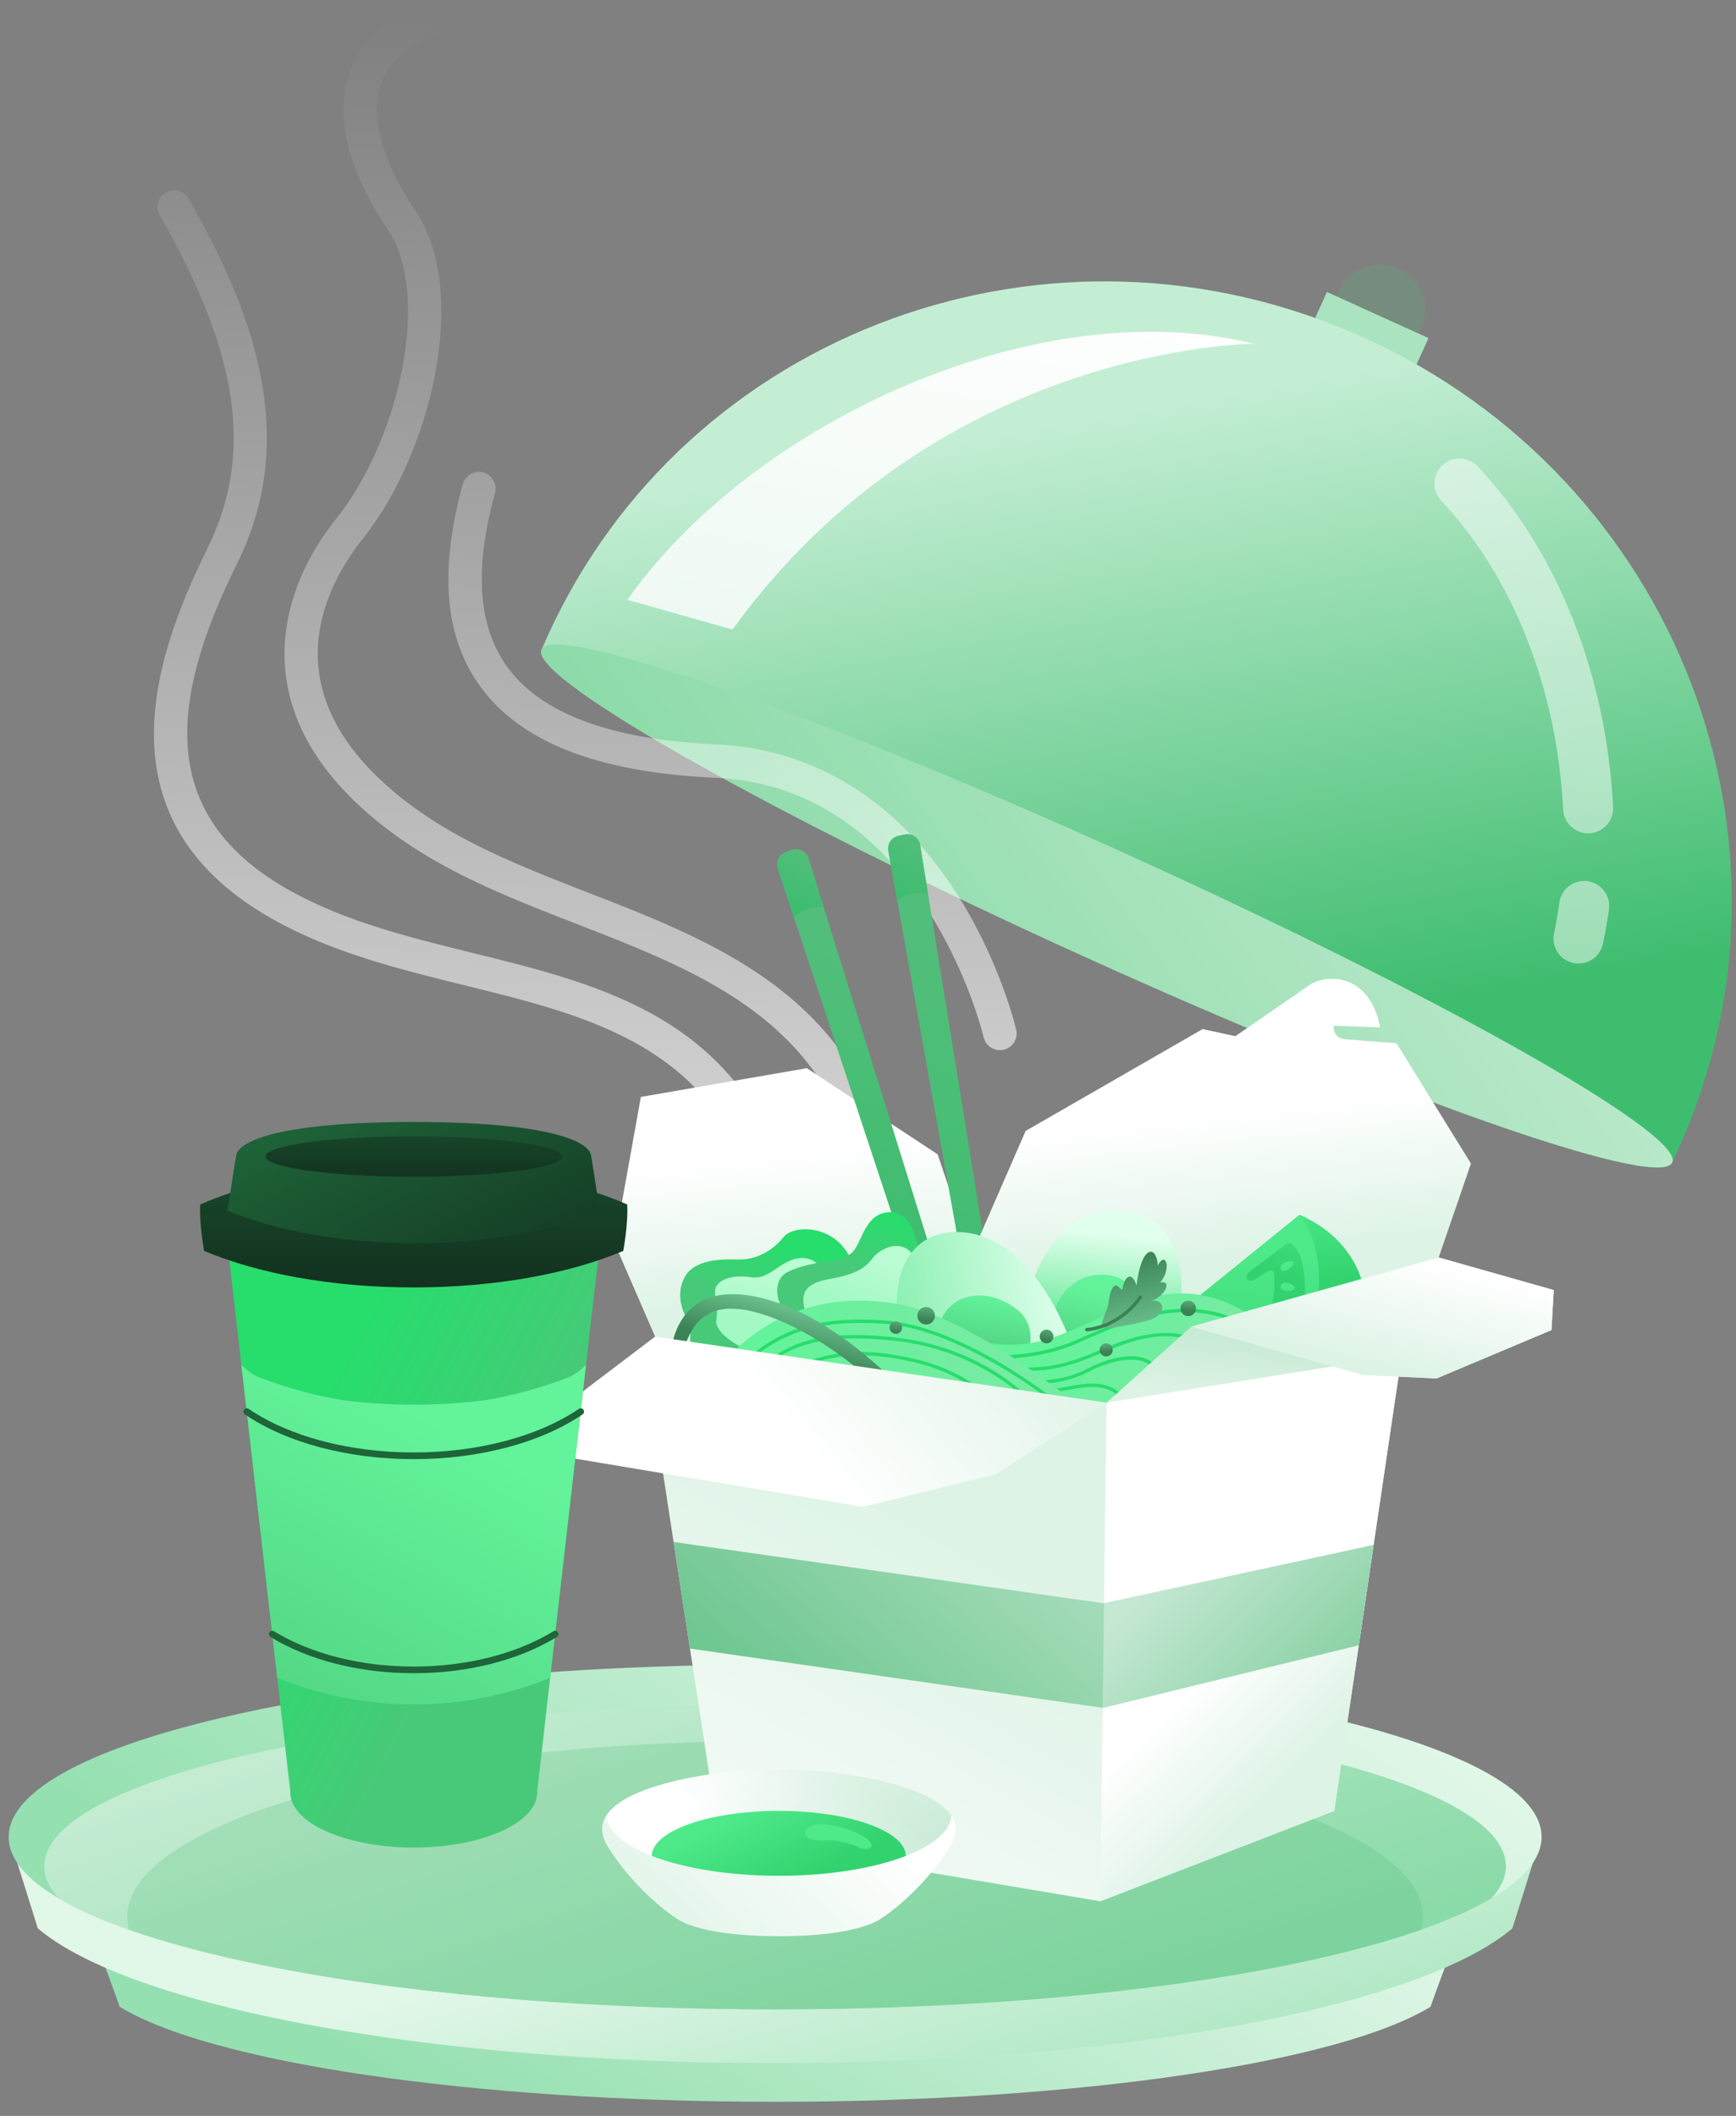 <svg width="96" height="117" viewBox="0 0 96 117" fill="none" xmlns="http://www.w3.org/2000/svg">
<rect x="0" y="0" width="96" height="117" fill="#808080" stroke="none"/>
<path d="M80.433 107.328L79.101 110.969C74.127 114.012 59.784 116.219 42.863 116.219C25.943 116.219 11.601 114.017 6.626 110.969L5.293 107.328C8.337 103.731 24 100.996 42.863 100.996C61.726 100.996 77.388 103.736 80.433 107.328Z" fill="url(#paint0_linear_125_5627)"/>
<path d="M84.919 102.526L83.636 106.627C78.585 110.93 62.244 114.079 42.863 114.079C23.483 114.079 7.141 110.929 2.09 106.627L0.808 102.532C3.419 97.468 21.253 93.551 42.867 93.551C64.481 93.551 82.306 97.464 84.919 102.526Z" fill="url(#paint1_linear_125_5627)"/>
<path d="M85.249 101.573C85.249 102.772 84.263 103.92 82.462 104.978C76.363 108.56 60.937 111.108 42.863 111.108C24.79 111.108 9.358 108.564 3.263 104.981C1.465 103.924 0.479 102.776 0.479 101.576C0.479 96.313 19.455 92.045 42.863 92.045C66.271 92.045 85.249 96.309 85.249 101.573Z" fill="url(#paint2_linear_125_5627)"/>
<path d="M83.273 103.194C83.273 103.806 82.996 104.402 82.462 104.979C76.363 108.561 60.937 111.109 42.863 111.109C24.79 111.109 9.358 108.565 3.263 104.982C2.732 104.405 2.453 103.808 2.453 103.198C2.453 98.275 20.545 94.285 42.863 94.285C65.181 94.285 83.273 98.272 83.273 103.194Z" fill="url(#paint3_linear_125_5627)"/>
<path opacity="0.15" d="M83.273 103.194C83.273 103.805 82.996 104.402 82.462 104.979C81.431 105.585 80.132 106.162 78.598 106.702C71.069 109.35 57.878 111.105 42.863 111.105C27.848 111.105 14.659 109.352 7.129 106.701C5.594 106.161 4.295 105.584 3.263 104.978C2.732 104.401 2.453 103.804 2.453 103.194C2.453 98.271 20.545 94.281 42.863 94.281C65.181 94.281 83.273 98.271 83.273 103.194Z" fill="#52BE7B"/>
<path opacity="0.25" d="M78.691 105.997C78.691 106.235 78.66 106.472 78.599 106.703C71.07 109.351 57.879 111.106 42.864 111.106C27.849 111.106 14.66 109.353 7.13 106.702C7.068 106.472 7.037 106.235 7.037 105.997C7.037 100.619 23.078 96.26 42.865 96.26C62.652 96.26 78.691 100.619 78.691 105.997Z" fill="#52BE7B"/>
<path opacity="0.2" d="M78.597 18.171C79.169 16.91 78.61 15.423 77.349 14.851C76.088 14.279 74.601 14.838 74.029 16.099C73.457 17.36 74.016 18.847 75.277 19.419C76.538 19.991 78.025 19.432 78.597 18.171Z" fill="#52BE7B"/>
<path d="M73.38 16.146L78.996 18.694L78.004 20.881L72.388 18.334L73.38 16.146Z" fill="#A9E3BF"/>
<path d="M92.798 63.561C92.699 63.781 92.596 64.001 92.492 64.218L92.428 64.35C91.311 65.66 76.932 60.597 59.942 52.889C42.932 45.173 29.647 37.684 29.922 35.989C29.939 35.947 29.958 35.903 29.977 35.86C30.071 35.638 30.169 35.416 30.27 35.195C37.96 18.244 58.191 10.852 75.458 18.685C92.725 26.517 100.489 46.61 92.798 63.561Z" fill="url(#paint4_linear_125_5627)"/>
<path d="M92.492 64.217C92.488 64.239 92.481 64.26 92.472 64.281C92.46 64.306 92.445 64.329 92.428 64.349C91.311 65.659 76.932 60.596 59.942 52.888C42.932 45.172 29.647 37.683 29.922 35.988C29.926 35.963 29.933 35.938 29.943 35.915C29.952 35.895 29.964 35.876 29.977 35.859C31.018 34.506 45.428 39.575 62.473 47.307C79.518 55.039 92.816 62.54 92.492 64.217Z" fill="url(#paint5_linear_125_5627)"/>
<path opacity="0.2" d="M92.492 64.217C92.488 64.239 92.481 64.26 92.472 64.281C92.46 64.306 92.445 64.329 92.428 64.349C91.311 65.659 76.932 60.596 59.942 52.888C42.932 45.172 29.647 37.683 29.922 35.988C29.926 35.963 29.933 35.938 29.943 35.915C29.952 35.895 29.964 35.876 29.977 35.859C31.018 34.506 45.428 39.575 62.473 47.307C79.518 55.039 92.816 62.54 92.492 64.217Z" fill="#52BE7B"/>
<g opacity="0.5">
<path d="M87.793 48.726C87.613 48.701 87.429 48.712 87.253 48.758C87.077 48.804 86.912 48.884 86.767 48.994C86.622 49.104 86.5 49.241 86.409 49.398C86.317 49.556 86.257 49.729 86.232 49.909C86.153 50.487 86.054 51.059 85.937 51.608C85.899 51.786 85.897 51.969 85.93 52.148C85.963 52.327 86.031 52.497 86.13 52.65C86.229 52.802 86.358 52.933 86.507 53.036C86.657 53.139 86.826 53.211 87.003 53.249C87.181 53.287 87.365 53.289 87.543 53.256C87.722 53.223 87.892 53.155 88.045 53.056C88.197 52.957 88.328 52.829 88.431 52.679C88.534 52.529 88.606 52.361 88.644 52.183C88.777 51.554 88.887 50.921 88.974 50.285C89.023 49.922 88.927 49.553 88.706 49.261C88.484 48.969 88.156 48.776 87.793 48.726Z" fill="url(#paint6_linear_125_5627)"/>
<path d="M87.821 46.076H87.891C88.258 46.057 88.602 45.894 88.848 45.622C89.094 45.35 89.222 44.991 89.204 44.625C88.835 37.311 86.109 30.446 81.715 25.791C81.59 25.659 81.44 25.553 81.275 25.479C81.109 25.404 80.93 25.363 80.748 25.358C80.567 25.353 80.386 25.383 80.216 25.448C80.046 25.513 79.891 25.61 79.759 25.735C79.627 25.859 79.52 26.009 79.446 26.175C79.371 26.34 79.331 26.519 79.325 26.701C79.32 26.883 79.351 27.063 79.415 27.233C79.48 27.403 79.577 27.558 79.702 27.691C83.651 31.873 86.107 38.096 86.44 44.763C86.458 45.117 86.612 45.451 86.869 45.695C87.126 45.94 87.467 46.076 87.821 46.076Z" fill="url(#paint7_linear_125_5627)"/>
</g>
<path d="M34.692 33.164C41.753 23.202 57.54 16.087 69.345 19.01C69.345 19.01 51.912 19.025 40.508 34.811L34.692 33.164Z" fill="url(#paint8_linear_125_5627)"/>
<path d="M32.519 49.356C29.299 48.103 25.971 46.808 23.262 44.913C19.933 42.583 18.046 40.001 17.65 37.241C17.18 33.96 18.958 31.168 20.058 29.795C23.88 25.03 25.983 16.065 22.969 11.647C21.166 9.005 20.469 6.468 21.049 4.69C21.473 3.393 22.588 2.418 24.363 1.792C24.593 1.711 24.782 1.541 24.888 1.32C24.993 1.1 25.007 0.846 24.925 0.615C24.844 0.385 24.674 0.196 24.454 0.09C24.233 -0.015 23.979 -0.029 23.749 0.053C21.406 0.883 19.908 2.247 19.296 4.117C18.523 6.478 19.286 9.521 21.445 12.687C22.568 14.332 22.863 17.114 22.256 20.325C21.668 23.424 20.31 26.53 18.624 28.641C16.4 31.413 15.408 34.56 15.828 37.502C16.299 40.788 18.445 43.789 22.207 46.425C25.097 48.448 28.533 49.784 31.854 51.076C38.234 53.557 44.26 55.901 46.901 62.73C46.993 62.953 47.169 63.131 47.39 63.226C47.612 63.321 47.862 63.326 48.087 63.239C48.312 63.152 48.493 62.98 48.593 62.761C48.693 62.541 48.703 62.292 48.621 62.065C45.683 54.477 38.991 51.873 32.519 49.356Z" fill="url(#paint9_linear_125_5627)"/>
<path d="M26.144 52.695C22.721 51.852 19.183 50.98 16.143 49.306C12.385 47.237 10.494 44.51 10.361 40.957C10.23 37.443 11.871 33.678 13.117 31.151C14.697 27.951 15.128 24.603 14.437 20.913C13.879 17.933 12.603 14.772 10.421 10.965C10.297 10.758 10.097 10.608 9.863 10.547C9.63 10.486 9.382 10.52 9.172 10.64C8.963 10.76 8.809 10.957 8.743 11.189C8.678 11.421 8.706 11.67 8.821 11.882C13.248 19.603 14.036 25.121 11.465 30.335C8.386 36.583 5.423 45.511 15.254 50.923C18.506 52.713 22.165 53.614 25.703 54.486C32.787 56.229 39.478 57.879 41.978 66.457C42.046 66.692 42.205 66.89 42.42 67.007C42.634 67.125 42.887 67.153 43.121 67.084C43.356 67.016 43.554 66.857 43.672 66.642C43.79 66.428 43.817 66.175 43.749 65.941C40.951 56.343 33.424 54.488 26.144 52.695Z" fill="url(#paint10_linear_125_5627)"/>
<path d="M56.194 56.939C56.158 56.784 55.292 53.108 52.845 49.318C49.551 44.217 44.965 41.396 39.581 41.159C33.816 40.905 29.94 39.469 28.061 36.89C26.433 34.654 26.208 31.504 27.373 27.258C27.438 27.022 27.406 26.77 27.285 26.558C27.164 26.345 26.963 26.189 26.728 26.125C26.492 26.06 26.24 26.092 26.027 26.213C25.814 26.334 25.659 26.534 25.594 26.77C24.27 31.592 24.59 35.256 26.57 37.977C27.653 39.463 29.245 40.637 31.296 41.465C33.465 42.34 36.226 42.858 39.5 43.002C44.312 43.213 48.271 45.66 51.266 50.274C53.552 53.796 54.388 57.319 54.396 57.353C54.423 57.471 54.474 57.583 54.544 57.682C54.614 57.78 54.703 57.864 54.806 57.928C54.909 57.993 55.023 58.036 55.142 58.056C55.262 58.076 55.384 58.072 55.502 58.045C55.62 58.018 55.732 57.968 55.83 57.898C55.929 57.827 56.013 57.738 56.077 57.636C56.141 57.533 56.185 57.419 56.205 57.299C56.225 57.18 56.221 57.057 56.194 56.939Z" fill="url(#paint11_linear_125_5627)"/>
<path d="M36.226 73.909L33.986 68.744L35.44 60.655L44.617 59.066L51.849 63.828L54.339 71.191C54.339 71.191 53.082 79.21 53.011 79.133C52.94 79.056 36.226 73.909 36.226 73.909Z" fill="url(#paint12_linear_125_5627)"/>
<path d="M55.028 80.563L53.837 80.81L43.909 50.742L43.013 48.02C42.955 47.844 42.967 47.653 43.047 47.487C43.128 47.321 43.269 47.192 43.443 47.128L43.779 47.003C43.87 46.97 43.966 46.955 44.063 46.96C44.16 46.965 44.254 46.989 44.341 47.032C44.428 47.075 44.505 47.134 44.568 47.208C44.631 47.281 44.678 47.367 44.707 47.459L45.549 50.16L55.028 80.563Z" fill="url(#paint13_linear_125_5627)"/>
<path d="M56.421 80.955L55.207 81.032L49.615 49.779L49.126 47.045C49.094 46.863 49.133 46.675 49.236 46.522C49.34 46.368 49.498 46.261 49.679 46.222L50.031 46.147C50.125 46.126 50.223 46.126 50.318 46.144C50.413 46.163 50.503 46.201 50.583 46.255C50.662 46.31 50.73 46.38 50.782 46.461C50.834 46.543 50.869 46.634 50.884 46.73L51.32 49.427L56.421 80.955Z" fill="url(#paint14_linear_125_5627)"/>
<path d="M38.304 75.23C38.013 74.427 38.31 73.369 38.083 73.064C37.856 72.76 37.307 71.71 37.834 70.671C38.36 69.631 39.83 69.618 40.827 69.645C41.824 69.673 42.73 69.16 43.338 68.398C43.946 67.636 46.778 67.67 47.313 70.473C47.848 73.276 44.425 76.048 44.425 76.048L38.304 75.23Z" fill="url(#paint15_linear_125_5627)"/>
<path d="M42.485 75.044C40.796 74.614 39.509 73.673 39.611 72.993C39.728 72.223 39.528 71.809 39.542 71.39C39.561 70.803 40.429 70.449 41.54 70.626C42.65 70.802 43.306 69.418 44.542 69.575C45.778 69.732 45.99 71.721 45.99 71.721C45.99 71.721 44.383 74.754 42.485 75.044Z" fill="url(#paint16_linear_125_5627)"/>
<path d="M44.642 73.912C42.746 72.513 42.603 70.817 43.549 70.338C44.841 69.686 46.632 69.806 47.168 69.212C47.703 68.618 47.833 67.082 49.197 67.025C50.561 66.967 51.134 69.216 50.58 71.314C50.027 73.413 44.642 73.912 44.642 73.912Z" fill="url(#paint17_linear_125_5627)"/>
<path d="M44.813 73.24C44.122 71.707 44.277 71.002 45.885 70.72C47.492 70.437 47.914 70.029 48.283 69.535C48.652 69.042 50.479 67.967 50.92 70.593C51.361 73.219 44.813 73.24 44.813 73.24Z" fill="url(#paint18_linear_125_5627)"/>
<path d="M51.268 75.036L56.717 62.536L66.506 56.903L68.313 57.295C68.313 57.295 71.854 54.864 72.4 54.477C73.254 53.873 75.721 53.71 76.325 56.813L73.76 56.715C73.76 56.715 73.645 57.415 74.457 57.475C75.27 57.535 77.224 57.686 77.224 57.686L81.344 64.34L79.56 69.53L65.7 83.198L51.268 75.036Z" fill="url(#paint19_linear_125_5627)"/>
<path d="M75.511 73.41C75.511 73.41 76.361 69.199 71.883 67.172L72.592 73.321L75.511 73.41Z" fill="url(#paint20_linear_125_5627)"/>
<path d="M64.394 73.21L71.857 67.172C71.857 67.172 73.684 69.133 72.595 73.321L64.394 73.21Z" fill="url(#paint21_linear_125_5627)"/>
<path d="M69.461 70.717C70.085 70.326 70.353 70.005 70.451 70.446C70.549 70.888 70.385 72.304 70.197 72.598C70.009 72.892 72.153 72.173 72.153 72.116C72.153 72.059 72.374 69.031 71.252 68.703C71.252 68.703 69.337 70.127 69.052 70.356C68.766 70.585 69.003 71.002 69.461 70.717Z" fill="url(#paint22_linear_125_5627)"/>
<path d="M56.724 72.271C57.253 69.621 58.925 66.791 61.88 66.954C64.835 67.117 65.591 69.721 65.283 72.348L59.392 74.953L56.724 72.271Z" fill="url(#paint23_linear_125_5627)"/>
<path d="M58.145 73.522C58.107 72.261 59.033 70.424 61.034 70.488C63.036 70.552 63.293 72.775 63.293 72.775C63.293 72.775 59.668 76.191 58.145 73.522Z" fill="url(#paint24_linear_125_5627)"/>
<path d="M59.436 74.855C57.708 69.733 54.678 67.614 52.03 68.231C49.995 68.706 49.164 70.988 49.808 73.913C49.808 73.913 54.165 76.58 54.263 76.547L59.436 74.855Z" fill="url(#paint25_linear_125_5627)"/>
<path d="M51.949 74.415C51.488 71.919 54.109 70.747 56.236 72.409C58.144 73.9 55.83 77.037 55.83 77.037L51.949 74.415Z" fill="url(#paint26_linear_125_5627)"/>
<path d="M70.38 73.833C68.922 72.207 66.025 70.63 62.519 72.104C59.012 73.578 57.385 74.9 53.98 74.133C53.98 74.218 54.64 79.656 54.64 79.656L67.72 79.233L70.38 73.833Z" fill="url(#paint27_linear_125_5627)"/>
<path d="M55.033 75.137C54.471 75.137 53.882 75.107 53.263 75.044C53.238 75.042 53.216 75.03 53.2 75.011C53.185 74.993 53.177 74.968 53.18 74.944C53.182 74.92 53.194 74.897 53.213 74.882C53.232 74.866 53.256 74.859 53.28 74.861C55.813 75.103 57.821 74.85 59.601 74.061C62.415 72.814 65.918 71.263 69.394 73.499C69.405 73.506 69.415 73.514 69.422 73.524C69.43 73.534 69.435 73.546 69.438 73.558C69.441 73.57 69.442 73.582 69.44 73.595C69.438 73.607 69.433 73.619 69.426 73.629C69.42 73.64 69.411 73.649 69.4 73.656C69.39 73.663 69.378 73.668 69.366 73.67C69.354 73.673 69.341 73.672 69.329 73.67C69.317 73.667 69.305 73.662 69.295 73.654C65.902 71.472 62.449 73.001 59.676 74.23C58.303 74.842 56.799 75.137 55.033 75.137Z" fill="#27DD6C"/>
<path d="M56.817 75.799C56.243 75.799 55.607 75.755 54.842 75.68C54.83 75.679 54.818 75.676 54.807 75.67C54.796 75.664 54.787 75.657 54.779 75.647C54.771 75.638 54.766 75.627 54.762 75.615C54.758 75.604 54.757 75.591 54.758 75.579C54.759 75.567 54.763 75.555 54.769 75.545C54.774 75.534 54.782 75.525 54.791 75.517C54.801 75.509 54.812 75.503 54.823 75.5C54.835 75.496 54.847 75.495 54.859 75.496C57.204 75.724 58.309 75.668 60.23 74.895C60.393 74.829 60.557 74.761 60.724 74.693C62.451 73.979 64.413 73.171 66.662 74.192C66.684 74.202 66.701 74.221 66.71 74.243C66.718 74.266 66.717 74.292 66.707 74.314C66.697 74.336 66.678 74.353 66.656 74.362C66.633 74.371 66.607 74.37 66.585 74.36C64.406 73.372 62.57 74.13 60.794 74.863C60.628 74.932 60.462 75 60.298 75.066C58.972 75.598 58.028 75.799 56.817 75.799Z" fill="#27DD6C"/>
<path d="M57.393 76.51C57.061 76.51 56.73 76.488 56.401 76.444C56.376 76.441 56.354 76.428 56.339 76.409C56.324 76.389 56.317 76.364 56.32 76.34C56.324 76.315 56.336 76.293 56.356 76.278C56.375 76.263 56.4 76.256 56.425 76.26C57.808 76.439 59.057 76.243 60.144 75.676C61.528 74.956 63.389 74.551 64.102 75.774C64.109 75.785 64.113 75.797 64.115 75.809C64.117 75.821 64.117 75.834 64.114 75.846C64.111 75.858 64.106 75.869 64.098 75.879C64.091 75.889 64.081 75.897 64.07 75.904C64.06 75.91 64.048 75.914 64.035 75.915C64.023 75.917 64.011 75.916 63.999 75.912C63.987 75.909 63.976 75.903 63.966 75.895C63.956 75.887 63.948 75.878 63.943 75.867C63.25 74.679 61.283 75.29 60.229 75.839C59.353 76.29 58.379 76.521 57.393 76.51ZM62.028 77.316C62.016 77.316 62.004 77.313 61.992 77.309C61.981 77.304 61.971 77.297 61.962 77.289C61.142 76.459 60.042 76.67 58.877 76.889C58.267 77.005 57.636 77.123 57.015 77.102C56.99 77.102 56.967 77.092 56.95 77.075C56.932 77.057 56.923 77.034 56.923 77.009C56.923 76.985 56.932 76.962 56.95 76.944C56.967 76.927 56.99 76.917 57.015 76.917C57.617 76.938 58.237 76.825 58.837 76.709C60.051 76.48 61.199 76.264 62.087 77.159C62.1 77.172 62.109 77.188 62.112 77.206C62.116 77.224 62.114 77.243 62.107 77.26C62.1 77.277 62.088 77.291 62.073 77.301C62.058 77.311 62.04 77.317 62.021 77.317L62.028 77.316Z" fill="#27DD6C"/>
<path d="M39.811 75.589C41.702 73.223 44.916 71.374 49.41 72.067C53.905 72.76 60.122 78.137 60.185 78.137C60.248 78.137 49.246 80.554 39.811 75.589Z" fill="url(#paint28_linear_125_5627)"/>
<path d="M58.829 77.987C58.807 77.987 58.787 77.98 58.77 77.966C58.717 77.921 53.335 73.477 48.837 73.193C44.288 72.905 42.561 74.168 40.444 76.13C40.426 76.147 40.402 76.156 40.378 76.155C40.353 76.154 40.33 76.143 40.313 76.125C40.297 76.107 40.288 76.083 40.289 76.059C40.29 76.034 40.3 76.011 40.319 75.995C42.468 74.001 44.222 72.716 48.846 73.008C53.405 73.297 58.832 77.779 58.886 77.824C58.901 77.836 58.911 77.852 58.916 77.871C58.921 77.889 58.921 77.908 58.914 77.926C58.908 77.944 58.896 77.959 58.88 77.97C58.865 77.981 58.846 77.987 58.827 77.987H58.829Z" fill="#27DD6C"/>
<path d="M57.471 78.094C57.457 78.094 57.443 78.091 57.431 78.085C57.418 78.079 57.407 78.07 57.399 78.059C57.373 78.026 54.717 74.753 49.596 74.154C44.282 73.532 42.847 74.968 41.03 76.784C41.012 76.8 40.989 76.808 40.966 76.807C40.943 76.806 40.921 76.796 40.904 76.78C40.888 76.763 40.878 76.741 40.877 76.718C40.877 76.695 40.885 76.672 40.9 76.654C42.955 74.599 44.476 73.37 49.619 73.971C54.819 74.579 57.518 77.912 57.544 77.945C57.555 77.958 57.562 77.975 57.564 77.992C57.566 78.009 57.563 78.026 57.555 78.042C57.548 78.058 57.536 78.071 57.521 78.08C57.507 78.089 57.49 78.094 57.472 78.094H57.471Z" fill="#27DD6C"/>
<path d="M55.012 77.788C54.998 77.788 54.984 77.785 54.971 77.779C54.958 77.772 54.947 77.763 54.939 77.751C54.926 77.735 53.634 76.043 50.502 75.313C47.576 74.63 45.441 74.884 43.133 76.189C43.111 76.201 43.086 76.205 43.062 76.198C43.039 76.192 43.018 76.176 43.006 76.155C42.994 76.134 42.991 76.108 42.997 76.085C43.004 76.061 43.019 76.041 43.04 76.029C45.393 74.698 47.567 74.439 50.543 75.133C53.745 75.88 55.032 77.57 55.085 77.642C55.096 77.655 55.102 77.672 55.103 77.689C55.105 77.706 55.102 77.723 55.094 77.738C55.086 77.754 55.075 77.766 55.06 77.775C55.045 77.784 55.029 77.789 55.011 77.789L55.012 77.788Z" fill="#27DD6C"/>
<path d="M37.658 75.207C38.091 73.424 38.851 71.641 42.142 72.663C45.433 73.685 48.435 76.546 48.435 76.546H49.607C49.607 76.546 46.195 72.899 42.418 71.85C38.957 70.889 37.397 72.43 37.068 74.854L37.658 75.207Z" fill="url(#paint29_linear_125_5627)"/>
<path d="M85.922 71.335L85.796 73.546L79.442 76.222L75.383 76.034L63.091 78.703L61.193 77.562L65.873 73.361L79.556 69.531L85.922 71.335Z" fill="url(#paint30_linear_125_5627)"/>
<path opacity="0.15" d="M85.922 71.335L85.796 73.546L79.442 76.222L75.383 76.034L63.091 78.703L61.193 77.562L65.873 73.361L79.556 69.531L85.922 71.335Z" fill="url(#paint31_linear_125_5627)"/>
<path d="M77.51 74.947L75.96 85.429L75.14 90.972L73.784 100.134L60.842 105.132L39.754 101.574L38.155 91.159L37.249 85.264L35.623 74.676L61.193 77.562L77.51 74.947Z" fill="url(#paint32_linear_125_5627)"/>
<path d="M61.193 77.561L55.071 81.522L47.731 83.32L30.857 80.498L31.821 77.25L36.226 73.908L61.193 77.561Z" fill="url(#paint33_linear_125_5627)"/>
<path d="M77.51 74.947L75.96 85.43L75.14 90.972L73.784 100.134L60.842 105.132L61.193 77.562L77.51 74.947Z" fill="url(#paint34_linear_125_5627)"/>
<path d="M85.922 71.335L85.796 73.546L79.443 76.222L75.383 76.034L65.873 73.361L79.556 69.531L85.922 71.335Z" fill="url(#paint35_linear_125_5627)"/>
<path d="M52.55 102.069C51.202 104.297 49.072 105.958 48.373 106.284C48.027 106.447 47.482 106.639 46.639 106.792C45.794 106.946 44.651 107.059 43.105 107.063H43.033C39.94 107.055 38.456 106.609 37.764 106.284C37.071 105.96 34.936 104.297 33.588 102.069C33.204 101.434 33.219 100.876 33.532 100.394C34.027 99.621 35.266 99.038 36.778 98.624C38.748 98.085 41.181 97.835 43.033 97.828H43.105C46.377 97.84 51.464 98.613 52.605 100.395C52.914 100.877 52.935 101.434 52.55 102.069Z" fill="url(#paint36_linear_125_5627)"/>
<path d="M52.605 100.395C52.557 101.254 51.614 102.033 50.094 102.622C48.35 103.297 45.851 103.72 43.069 103.72C40.287 103.72 37.787 103.297 36.044 102.622C34.523 102.033 33.579 101.253 33.532 100.394C34.027 99.621 35.266 99.038 36.778 98.624C38.748 98.085 41.181 97.835 43.033 97.828H43.105C46.377 97.84 51.46 98.613 52.605 100.395Z" fill="url(#paint37_linear_125_5627)"/>
<path opacity="0.15" d="M52.605 100.395C52.557 101.254 51.614 102.033 50.094 102.622C48.35 103.297 45.851 103.72 43.069 103.72C40.287 103.72 37.787 103.297 36.044 102.622C34.523 102.033 33.579 101.253 33.532 100.394C34.027 99.621 35.266 99.038 36.778 98.624C38.748 98.085 41.181 97.835 43.033 97.828H43.105C46.377 97.84 51.46 98.613 52.605 100.395Z" fill="url(#paint38_linear_125_5627)"/>
<path d="M50.093 102.624C48.35 103.298 45.85 103.722 43.069 103.722C40.287 103.722 37.786 103.298 36.043 102.623C36.059 101.247 39.198 100.133 43.069 100.133C46.94 100.133 50.076 101.248 50.093 102.624Z" fill="url(#paint39_linear_125_5627)"/>
<path d="M45.503 101.769C46.425 101.749 47.038 101.917 47.469 102.145C47.901 102.373 48.504 102.197 48.023 101.743C47.541 101.288 46.151 100.853 45.389 100.852C44.423 100.85 43.979 101.803 45.503 101.769Z" fill="url(#paint40_linear_125_5627)"/>
<path d="M12.688 69.712L12.748 70.236L13.645 78.057L14.029 81.405L15.056 90.361L16.053 99.058V99.112C16.054 99.236 16.072 99.36 16.105 99.48L16.115 99.573H16.131C16.628 101.037 19.46 102.161 22.881 102.161C26.301 102.161 29.133 101.038 29.63 99.573H29.646L29.656 99.48C29.69 99.36 29.707 99.236 29.708 99.112V99.058L30.699 90.357L31.727 81.4L32.111 78.052L33.008 70.23L33.068 69.707L12.688 69.712Z" fill="url(#paint41_linear_125_5627)"/>
<path d="M31.546 76.116C30.003 76.722 28.401 77.164 26.767 77.436H26.748C24.186 77.752 21.595 77.752 19.033 77.436L18.993 77.43C17.357 77.159 15.753 76.717 14.21 76.111C13.889 75.944 13.598 75.725 13.348 75.465L13.383 75.769L13.645 78.052L14.029 81.4L15.056 90.356L15.333 92.777C20.172 94.736 25.582 94.736 30.421 92.777L30.698 90.356L31.725 81.399L32.109 78.052L32.371 75.769L32.406 75.465C32.157 75.727 31.866 75.947 31.546 76.116Z" fill="url(#paint42_linear_125_5627)"/>
<path d="M22.878 80.684C19.256 80.684 15.853 79.782 13.541 78.208C13.521 78.195 13.504 78.177 13.49 78.157C13.477 78.137 13.468 78.114 13.463 78.09C13.459 78.066 13.459 78.042 13.464 78.018C13.469 77.995 13.478 77.972 13.492 77.952C13.505 77.932 13.523 77.915 13.543 77.901C13.563 77.888 13.586 77.879 13.61 77.874C13.634 77.87 13.658 77.87 13.682 77.875C13.706 77.88 13.728 77.889 13.748 77.903C16.001 79.435 19.328 80.314 22.88 80.314C26.431 80.314 29.756 79.435 32.011 77.903C32.031 77.889 32.053 77.88 32.077 77.875C32.101 77.87 32.125 77.87 32.149 77.874C32.173 77.879 32.196 77.888 32.216 77.901C32.236 77.915 32.254 77.932 32.267 77.952C32.281 77.972 32.29 77.995 32.295 78.018C32.3 78.042 32.3 78.066 32.296 78.09C32.291 78.114 32.282 78.137 32.269 78.157C32.255 78.177 32.238 78.195 32.218 78.208C29.901 79.782 26.498 80.684 22.878 80.684Z" fill="#1E6539"/>
<path d="M34.466 69.168C31.526 70.415 27.42 71.189 22.878 71.189C18.335 71.189 14.231 70.415 11.289 69.168C11.289 69.168 11.008 67.673 11.073 66.601C14.024 65.299 18.223 64.486 22.879 64.486C27.535 64.486 31.733 65.299 34.685 66.601C34.747 67.673 34.466 69.168 34.466 69.168Z" fill="url(#paint43_linear_125_5627)"/>
<path d="M33.172 67.009C30.469 68.085 26.881 68.741 22.945 68.741C18.943 68.741 15.303 68.063 12.582 66.952C12.767 65.726 13.012 64.141 13.066 63.864C13.196 63.183 15.119 62.053 22.8 62.039H22.945C30.629 62.053 32.549 63.183 32.68 63.864C32.736 64.145 32.983 65.775 33.172 67.009Z" fill="url(#paint44_linear_125_5627)"/>
<path d="M22.878 92.521C19.894 92.521 17.082 91.81 14.96 90.518C14.94 90.505 14.921 90.489 14.907 90.469C14.893 90.45 14.883 90.428 14.877 90.404C14.871 90.38 14.87 90.356 14.874 90.332C14.877 90.308 14.886 90.285 14.899 90.264C14.911 90.244 14.928 90.226 14.947 90.211C14.967 90.197 14.989 90.187 15.012 90.181C15.036 90.175 15.06 90.174 15.085 90.178C15.108 90.182 15.131 90.19 15.152 90.203C17.217 91.46 19.96 92.153 22.878 92.153C25.795 92.153 28.537 91.46 30.603 90.203C30.624 90.19 30.647 90.182 30.671 90.178C30.695 90.174 30.719 90.175 30.743 90.181C30.767 90.187 30.789 90.197 30.808 90.211C30.828 90.226 30.844 90.244 30.857 90.264C30.869 90.285 30.878 90.308 30.882 90.332C30.885 90.356 30.884 90.38 30.879 90.404C30.873 90.428 30.863 90.45 30.848 90.469C30.834 90.489 30.816 90.505 30.795 90.518C28.673 91.809 25.861 92.521 22.878 92.521Z" fill="#1E6539"/>
<path d="M22.878 65.066C27.403 65.066 31.072 64.565 31.072 63.948C31.072 63.331 27.403 62.83 22.878 62.83C18.352 62.83 14.684 63.331 14.684 63.948C14.684 64.565 18.352 65.066 22.878 65.066Z" fill="url(#paint45_linear_125_5627)"/>
<path d="M75.96 85.429L75.14 90.971L60.978 94.436L38.154 91.158L37.249 85.264L61.052 88.656L75.96 85.429Z" fill="url(#paint46_linear_125_5627)"/>
<path d="M45.549 50.164C44.8 50.13 44.309 50.368 43.909 50.74L43.013 48.02C42.955 47.844 42.967 47.653 43.047 47.487C43.128 47.321 43.269 47.192 43.443 47.128L43.779 47.003C43.87 46.97 43.966 46.955 44.063 46.96C44.16 46.965 44.254 46.989 44.341 47.032C44.428 47.075 44.505 47.134 44.568 47.208C44.631 47.281 44.678 47.367 44.707 47.459L45.549 50.164Z" fill="url(#paint47_linear_125_5627)"/>
<path d="M51.319 49.427C50.581 49.291 50.065 49.462 49.616 49.779L49.127 47.045C49.094 46.863 49.134 46.675 49.237 46.522C49.34 46.368 49.499 46.261 49.68 46.222L50.032 46.147C50.126 46.126 50.224 46.126 50.319 46.144C50.413 46.163 50.504 46.201 50.583 46.255C50.663 46.31 50.731 46.38 50.783 46.461C50.835 46.543 50.869 46.634 50.885 46.73L51.319 49.427Z" fill="url(#paint48_linear_125_5627)"/>
<path d="M70.843 70.198C70.977 70.474 71.587 70.003 71.526 69.792C71.484 69.642 70.644 69.788 70.843 70.198Z" fill="url(#paint49_linear_125_5627)"/>
<path d="M70.814 71.147C70.764 71.446 71.603 71.434 71.606 71.214C71.609 71.036 70.889 70.698 70.814 71.147Z" fill="url(#paint50_linear_125_5627)"/>
<path d="M57.874 74.28C58.083 74.28 58.252 74.111 58.252 73.902C58.252 73.693 58.083 73.523 57.874 73.523C57.665 73.523 57.496 73.693 57.496 73.902C57.496 74.111 57.665 74.28 57.874 74.28Z" fill="url(#paint51_linear_125_5627)"/>
<path d="M61.173 75.006C61.373 75.006 61.536 74.843 61.536 74.643C61.536 74.442 61.373 74.279 61.173 74.279C60.972 74.279 60.809 74.442 60.809 74.643C60.809 74.843 60.972 75.006 61.173 75.006Z" fill="url(#paint52_linear_125_5627)"/>
<path d="M65.71 72.776C65.946 72.776 66.138 72.584 66.138 72.348C66.138 72.112 65.946 71.92 65.71 71.92C65.473 71.92 65.282 72.112 65.282 72.348C65.282 72.584 65.473 72.776 65.71 72.776Z" fill="url(#paint53_linear_125_5627)"/>
<path d="M51.215 73.24C51.482 73.24 51.699 73.023 51.699 72.756C51.699 72.488 51.482 72.272 51.215 72.272C50.947 72.272 50.731 72.488 50.731 72.756C50.731 73.023 50.947 73.24 51.215 73.24Z" fill="url(#paint54_linear_125_5627)"/>
<path d="M49.541 73.756C49.733 73.756 49.889 73.6 49.889 73.408C49.889 73.216 49.733 73.061 49.541 73.061C49.349 73.061 49.193 73.216 49.193 73.408C49.193 73.6 49.349 73.756 49.541 73.756Z" fill="url(#paint55_linear_125_5627)"/>
<path d="M64.154 70.924C64.814 70.146 64.462 69.134 64.021 69.976C63.981 68.855 63.122 68.777 62.851 71.083C62.574 70.248 62.175 70.586 62.067 71.294C62.047 71.419 61.837 71.011 61.65 71.098C61.462 71.185 61.352 71.624 61.307 72.031C61.263 72.438 60.84 73.138 60.949 73.342C61.058 73.546 62.229 73.328 63.385 73.046C64.612 72.746 64.425 71.755 63.638 71.952C64.519 71.655 64.792 70.741 64.154 70.924Z" fill="url(#paint56_linear_125_5627)"/>
<path d="M60.1 73.614C60.076 73.615 60.052 73.606 60.034 73.589C60.016 73.573 60.006 73.549 60.005 73.525C60.004 73.5 60.013 73.477 60.029 73.459C60.046 73.441 60.069 73.43 60.094 73.429C60.984 73.365 62.222 72.796 62.983 71.67C62.989 71.659 62.998 71.651 63.008 71.644C63.018 71.638 63.029 71.633 63.041 71.631C63.053 71.628 63.066 71.628 63.078 71.631C63.089 71.633 63.101 71.638 63.111 71.645C63.121 71.651 63.129 71.66 63.136 71.67C63.143 71.68 63.147 71.692 63.15 71.704C63.152 71.716 63.152 71.728 63.15 71.74C63.147 71.752 63.142 71.763 63.136 71.773C62.34 72.95 61.042 73.546 60.108 73.618L60.1 73.614Z" fill="#3B8256"/>
<path d="M75.96 85.43L75.14 90.972L60.978 94.437L61.052 88.657L75.96 85.43Z" fill="url(#paint57_linear_125_5627)"/>
<defs>
<linearGradient id="paint0_linear_125_5627" x1="55.263" y1="92.056" x2="36.079" y2="123.597" gradientUnits="userSpaceOnUse">
<stop stop-color="#E1F7E8"/>
<stop offset="1" stop-color="#95E0B1"/>
</linearGradient>
<linearGradient id="paint1_linear_125_5627" x1="43.53" y1="105.146" x2="48.697" y2="125.422" gradientUnits="userSpaceOnUse">
<stop stop-color="#E1F7E8"/>
<stop offset="1" stop-color="#95E0B1"/>
</linearGradient>
<linearGradient id="paint2_linear_125_5627" x1="56.852" y1="80.85" x2="31.761" y2="118.018" gradientUnits="userSpaceOnUse">
<stop stop-color="#E1F7E8"/>
<stop offset="1" stop-color="#95E0B1"/>
</linearGradient>
<linearGradient id="paint3_linear_125_5627" x1="37.238" y1="85.775" x2="46.921" y2="115.759" gradientUnits="userSpaceOnUse">
<stop stop-color="#E1F7E8"/>
<stop offset="1" stop-color="#95E0B1"/>
</linearGradient>
<linearGradient id="paint4_linear_125_5627" x1="59.541" y1="22.977" x2="65.727" y2="57.675" gradientUnits="userSpaceOnUse">
<stop stop-color="#C4EED4"/>
<stop offset="1" stop-color="#3FBD6F"/>
</linearGradient>
<linearGradient id="paint5_linear_125_5627" x1="71.535" y1="18.659" x2="32.602" y2="46.729" gradientUnits="userSpaceOnUse">
<stop stop-color="#E1F7E8"/>
<stop offset="1" stop-color="#95E0B1"/>
</linearGradient>
<linearGradient id="paint6_linear_125_5627" x1="91.511" y1="44.113" x2="67.561" y2="84.698" gradientUnits="userSpaceOnUse">
<stop stop-color="white"/>
<stop offset="1" stop-color="#DDF3E5"/>
</linearGradient>
<linearGradient id="paint7_linear_125_5627" x1="82.461" y1="38.773" x2="58.512" y2="79.358" gradientUnits="userSpaceOnUse">
<stop stop-color="white"/>
<stop offset="1" stop-color="#DDF3E5"/>
</linearGradient>
<linearGradient id="paint8_linear_125_5627" x1="54.598" y1="13.073" x2="44.676" y2="63.137" gradientUnits="userSpaceOnUse">
<stop stop-color="white"/>
<stop offset="1" stop-color="#DDF3E5"/>
</linearGradient>
<linearGradient id="paint9_linear_125_5627" x1="30.662" y1="97.051" x2="33.754" y2="1.195" gradientUnits="userSpaceOnUse">
<stop stop-color="white"/>
<stop offset="1" stop-color="white" stop-opacity="0"/>
</linearGradient>
<linearGradient id="paint10_linear_125_5627" x1="24.369" y1="96.848" x2="27.462" y2="0.991" gradientUnits="userSpaceOnUse">
<stop stop-color="white"/>
<stop offset="1" stop-color="white" stop-opacity="0"/>
</linearGradient>
<linearGradient id="paint11_linear_125_5627" x1="38.803" y1="97.314" x2="41.896" y2="1.457" gradientUnits="userSpaceOnUse">
<stop stop-color="white"/>
<stop offset="1" stop-color="white" stop-opacity="0"/>
</linearGradient>
<linearGradient id="paint12_linear_125_5627" x1="43.536" y1="63.785" x2="44.373" y2="72.046" gradientUnits="userSpaceOnUse">
<stop stop-color="white"/>
<stop offset="1" stop-color="#DDF3E5"/>
</linearGradient>
<linearGradient id="paint13_linear_125_5627" x1="52.246" y1="53.821" x2="47.873" y2="67.713" gradientUnits="userSpaceOnUse">
<stop stop-color="#52BE7B"/>
<stop offset="1" stop-color="#3FBD6F"/>
</linearGradient>
<linearGradient id="paint14_linear_125_5627" x1="57.887" y1="54.723" x2="48.94" y2="70.666" gradientUnits="userSpaceOnUse">
<stop stop-color="#52BE7B"/>
<stop offset="1" stop-color="#3FBD6F"/>
</linearGradient>
<linearGradient id="paint15_linear_125_5627" x1="42.214" y1="72.329" x2="43.348" y2="68.782" gradientUnits="userSpaceOnUse">
<stop stop-color="#48C979"/>
<stop offset="1" stop-color="#27DD6C"/>
</linearGradient>
<linearGradient id="paint16_linear_125_5627" x1="42.515" y1="73.215" x2="42.88" y2="70.779" gradientUnits="userSpaceOnUse">
<stop stop-color="#A2F9C3"/>
<stop offset="1" stop-color="#BAFCD3"/>
</linearGradient>
<linearGradient id="paint17_linear_125_5627" x1="47.029" y1="70.213" x2="47.815" y2="66.956" gradientUnits="userSpaceOnUse">
<stop stop-color="#48C979"/>
<stop offset="1" stop-color="#27DD6C"/>
</linearGradient>
<linearGradient id="paint18_linear_125_5627" x1="47.318" y1="72.352" x2="48.366" y2="69.549" gradientUnits="userSpaceOnUse">
<stop stop-color="#A2F9C3"/>
<stop offset="1" stop-color="#BAFCD3"/>
</linearGradient>
<linearGradient id="paint19_linear_125_5627" x1="65.418" y1="61.841" x2="66.318" y2="69.818" gradientUnits="userSpaceOnUse">
<stop stop-color="white"/>
<stop offset="1" stop-color="#DDF3E5"/>
</linearGradient>
<linearGradient id="paint20_linear_125_5627" x1="73.191" y1="66.136" x2="73.821" y2="70.803" gradientUnits="userSpaceOnUse">
<stop stop-color="#4EE989"/>
<stop offset="1" stop-color="#32D36F"/>
</linearGradient>
<linearGradient id="paint21_linear_125_5627" x1="68.805" y1="69.137" x2="68.35" y2="78.819" gradientUnits="userSpaceOnUse">
<stop stop-color="#4EE989"/>
<stop offset="1" stop-color="#32D36F"/>
</linearGradient>
<linearGradient id="paint22_linear_125_5627" x1="72.389" y1="65.564" x2="70.815" y2="70.474" gradientUnits="userSpaceOnUse">
<stop stop-color="#4EE989"/>
<stop offset="1" stop-color="#32D36F"/>
</linearGradient>
<linearGradient id="paint23_linear_125_5627" x1="61.45" y1="68.293" x2="60.943" y2="72.852" gradientUnits="userSpaceOnUse">
<stop stop-color="#E0FFEC"/>
<stop offset="1" stop-color="#74ECA2"/>
</linearGradient>
<linearGradient id="paint24_linear_125_5627" x1="61.088" y1="71.318" x2="60.252" y2="75.029" gradientUnits="userSpaceOnUse">
<stop stop-color="#63F39A"/>
<stop offset="1" stop-color="#51D282"/>
</linearGradient>
<linearGradient id="paint25_linear_125_5627" x1="58.814" y1="71.128" x2="47.139" y2="73.725" gradientUnits="userSpaceOnUse">
<stop stop-color="#E0FFEC"/>
<stop offset="1" stop-color="#74ECA2"/>
</linearGradient>
<linearGradient id="paint26_linear_125_5627" x1="54.822" y1="71.635" x2="54.309" y2="74.778" gradientUnits="userSpaceOnUse">
<stop stop-color="#63F39A"/>
<stop offset="1" stop-color="#51D282"/>
</linearGradient>
<linearGradient id="paint27_linear_125_5627" x1="63.609" y1="77.502" x2="58.379" y2="73.537" gradientUnits="userSpaceOnUse">
<stop stop-color="#74ECA2"/>
<stop offset="1" stop-color="#63F39A"/>
</linearGradient>
<linearGradient id="paint28_linear_125_5627" x1="52.817" y1="74.925" x2="44.957" y2="78.982" gradientUnits="userSpaceOnUse">
<stop stop-color="#74ECA2"/>
<stop offset="1" stop-color="#63F39A"/>
</linearGradient>
<linearGradient id="paint29_linear_125_5627" x1="43.482" y1="75.076" x2="44.322" y2="72.055" gradientUnits="userSpaceOnUse">
<stop stop-color="#3B8256"/>
<stop offset="1" stop-color="#6FC791"/>
</linearGradient>
<linearGradient id="paint30_linear_125_5627" x1="78.204" y1="83.532" x2="74.846" y2="76.969" gradientUnits="userSpaceOnUse">
<stop stop-color="white"/>
<stop offset="1" stop-color="#DDF3E5"/>
</linearGradient>
<linearGradient id="paint31_linear_125_5627" x1="73.589" y1="74.683" x2="73.242" y2="77.857" gradientUnits="userSpaceOnUse">
<stop stop-color="#53BE7C"/>
<stop offset="1" stop-color="#53BE7C" stop-opacity="0"/>
</linearGradient>
<linearGradient id="paint32_linear_125_5627" x1="39.691" y1="114.568" x2="56.1" y2="84.877" gradientUnits="userSpaceOnUse">
<stop stop-color="white"/>
<stop offset="1" stop-color="#DDF3E5"/>
</linearGradient>
<linearGradient id="paint33_linear_125_5627" x1="43.872" y1="79.55" x2="56.843" y2="68.99" gradientUnits="userSpaceOnUse">
<stop stop-color="white"/>
<stop offset="1" stop-color="#DDF3E5"/>
</linearGradient>
<linearGradient id="paint34_linear_125_5627" x1="69.258" y1="90.126" x2="74.325" y2="95.422" gradientUnits="userSpaceOnUse">
<stop stop-color="white"/>
<stop offset="1" stop-color="#DDF3E5"/>
</linearGradient>
<linearGradient id="paint35_linear_125_5627" x1="76.806" y1="69.3" x2="75.352" y2="75.514" gradientUnits="userSpaceOnUse">
<stop stop-color="white"/>
<stop offset="1" stop-color="#DDF3E5"/>
</linearGradient>
<linearGradient id="paint36_linear_125_5627" x1="46.342" y1="97.997" x2="35.545" y2="109.196" gradientUnits="userSpaceOnUse">
<stop stop-color="white"/>
<stop offset="1" stop-color="#DDF3E5"/>
</linearGradient>
<linearGradient id="paint37_linear_125_5627" x1="41.523" y1="97.942" x2="46.503" y2="106.319" gradientUnits="userSpaceOnUse">
<stop stop-color="white"/>
<stop offset="1" stop-color="#DDF3E5"/>
</linearGradient>
<linearGradient id="paint38_linear_125_5627" x1="46.045" y1="97.169" x2="41.191" y2="102.769" gradientUnits="userSpaceOnUse">
<stop stop-color="#53BE7C"/>
<stop offset="1" stop-color="#53BE7C" stop-opacity="0"/>
</linearGradient>
<linearGradient id="paint39_linear_125_5627" x1="41.778" y1="99.847" x2="43.853" y2="104.147" gradientUnits="userSpaceOnUse">
<stop stop-color="#4EE989"/>
<stop offset="1" stop-color="#32D36F"/>
</linearGradient>
<linearGradient id="paint40_linear_125_5627" x1="46.386" y1="105.371" x2="46.419" y2="109.274" gradientUnits="userSpaceOnUse">
<stop stop-color="#4EE989"/>
<stop offset="1" stop-color="#32D36F"/>
</linearGradient>
<linearGradient id="paint41_linear_125_5627" x1="27.418" y1="86.487" x2="16.14" y2="80.484" gradientUnits="userSpaceOnUse">
<stop stop-color="#48C979"/>
<stop offset="1" stop-color="#27DD6C"/>
</linearGradient>
<linearGradient id="paint42_linear_125_5627" x1="24.652" y1="79.029" x2="14.917" y2="96.958" gradientUnits="userSpaceOnUse">
<stop stop-color="#63F39A"/>
<stop offset="1" stop-color="#51D282"/>
</linearGradient>
<linearGradient id="paint43_linear_125_5627" x1="22.878" y1="56.31" x2="22.878" y2="72.051" gradientUnits="userSpaceOnUse">
<stop offset="0.04" stop-color="#1E6539"/>
<stop offset="1" stop-color="#122E1D"/>
</linearGradient>
<linearGradient id="paint44_linear_125_5627" x1="19.497" y1="58.95" x2="27.763" y2="75.933" gradientUnits="userSpaceOnUse">
<stop offset="0.04" stop-color="#1E6539"/>
<stop offset="1" stop-color="#122E1D"/>
</linearGradient>
<linearGradient id="paint45_linear_125_5627" x1="22.878" y1="58.371" x2="22.878" y2="65.782" gradientUnits="userSpaceOnUse">
<stop offset="0.04" stop-color="#1E6539"/>
<stop offset="1" stop-color="#122E1D"/>
</linearGradient>
<linearGradient id="paint46_linear_125_5627" x1="64.114" y1="78.91" x2="47.621" y2="98.085" gradientUnits="userSpaceOnUse">
<stop stop-color="#C4E8D2"/>
<stop offset="1" stop-color="#6FC791"/>
</linearGradient>
<linearGradient id="paint47_linear_125_5627" x1="45.035" y1="47.334" x2="43.791" y2="49.856" gradientUnits="userSpaceOnUse">
<stop stop-color="#52BE7B"/>
<stop offset="1" stop-color="#3FBD6F"/>
</linearGradient>
<linearGradient id="paint48_linear_125_5627" x1="51.136" y1="46.379" x2="49.522" y2="49.373" gradientUnits="userSpaceOnUse">
<stop stop-color="#52BE7B"/>
<stop offset="1" stop-color="#3FBD6F"/>
</linearGradient>
<linearGradient id="paint49_linear_125_5627" x1="71.032" y1="70.09" x2="64.129" y2="76.714" gradientUnits="userSpaceOnUse">
<stop stop-color="#4EE989"/>
<stop offset="1" stop-color="#32D36F"/>
</linearGradient>
<linearGradient id="paint50_linear_125_5627" x1="71.65" y1="70.735" x2="64.748" y2="77.359" gradientUnits="userSpaceOnUse">
<stop stop-color="#4EE989"/>
<stop offset="1" stop-color="#32D36F"/>
</linearGradient>
<linearGradient id="paint51_linear_125_5627" x1="57.845" y1="74.066" x2="58.029" y2="73.017" gradientUnits="userSpaceOnUse">
<stop stop-color="#3B8256"/>
<stop offset="1" stop-color="#6FC791"/>
</linearGradient>
<linearGradient id="paint52_linear_125_5627" x1="61.179" y1="74.74" x2="61.13" y2="74.004" gradientUnits="userSpaceOnUse">
<stop stop-color="#3B8256"/>
<stop offset="1" stop-color="#6FC791"/>
</linearGradient>
<linearGradient id="paint53_linear_125_5627" x1="65.7" y1="72.467" x2="65.782" y2="71.5" gradientUnits="userSpaceOnUse">
<stop stop-color="#3B8256"/>
<stop offset="1" stop-color="#6FC791"/>
</linearGradient>
<linearGradient id="paint54_linear_125_5627" x1="51.193" y1="72.993" x2="51.305" y2="71.785" gradientUnits="userSpaceOnUse">
<stop stop-color="#3B8256"/>
<stop offset="1" stop-color="#6FC791"/>
</linearGradient>
<linearGradient id="paint55_linear_125_5627" x1="49.518" y1="73.618" x2="49.62" y2="72.665" gradientUnits="userSpaceOnUse">
<stop stop-color="#3B8256"/>
<stop offset="1" stop-color="#6FC791"/>
</linearGradient>
<linearGradient id="paint56_linear_125_5627" x1="62.228" y1="69.446" x2="63.256" y2="73.905" gradientUnits="userSpaceOnUse">
<stop stop-color="#3B8256"/>
<stop offset="1" stop-color="#6FC791"/>
</linearGradient>
<linearGradient id="paint57_linear_125_5627" x1="64.897" y1="86.458" x2="76.101" y2="97.359" gradientUnits="userSpaceOnUse">
<stop stop-color="#C4E8D2"/>
<stop offset="1" stop-color="#6FC791"/>
</linearGradient>
</defs>
</svg>
